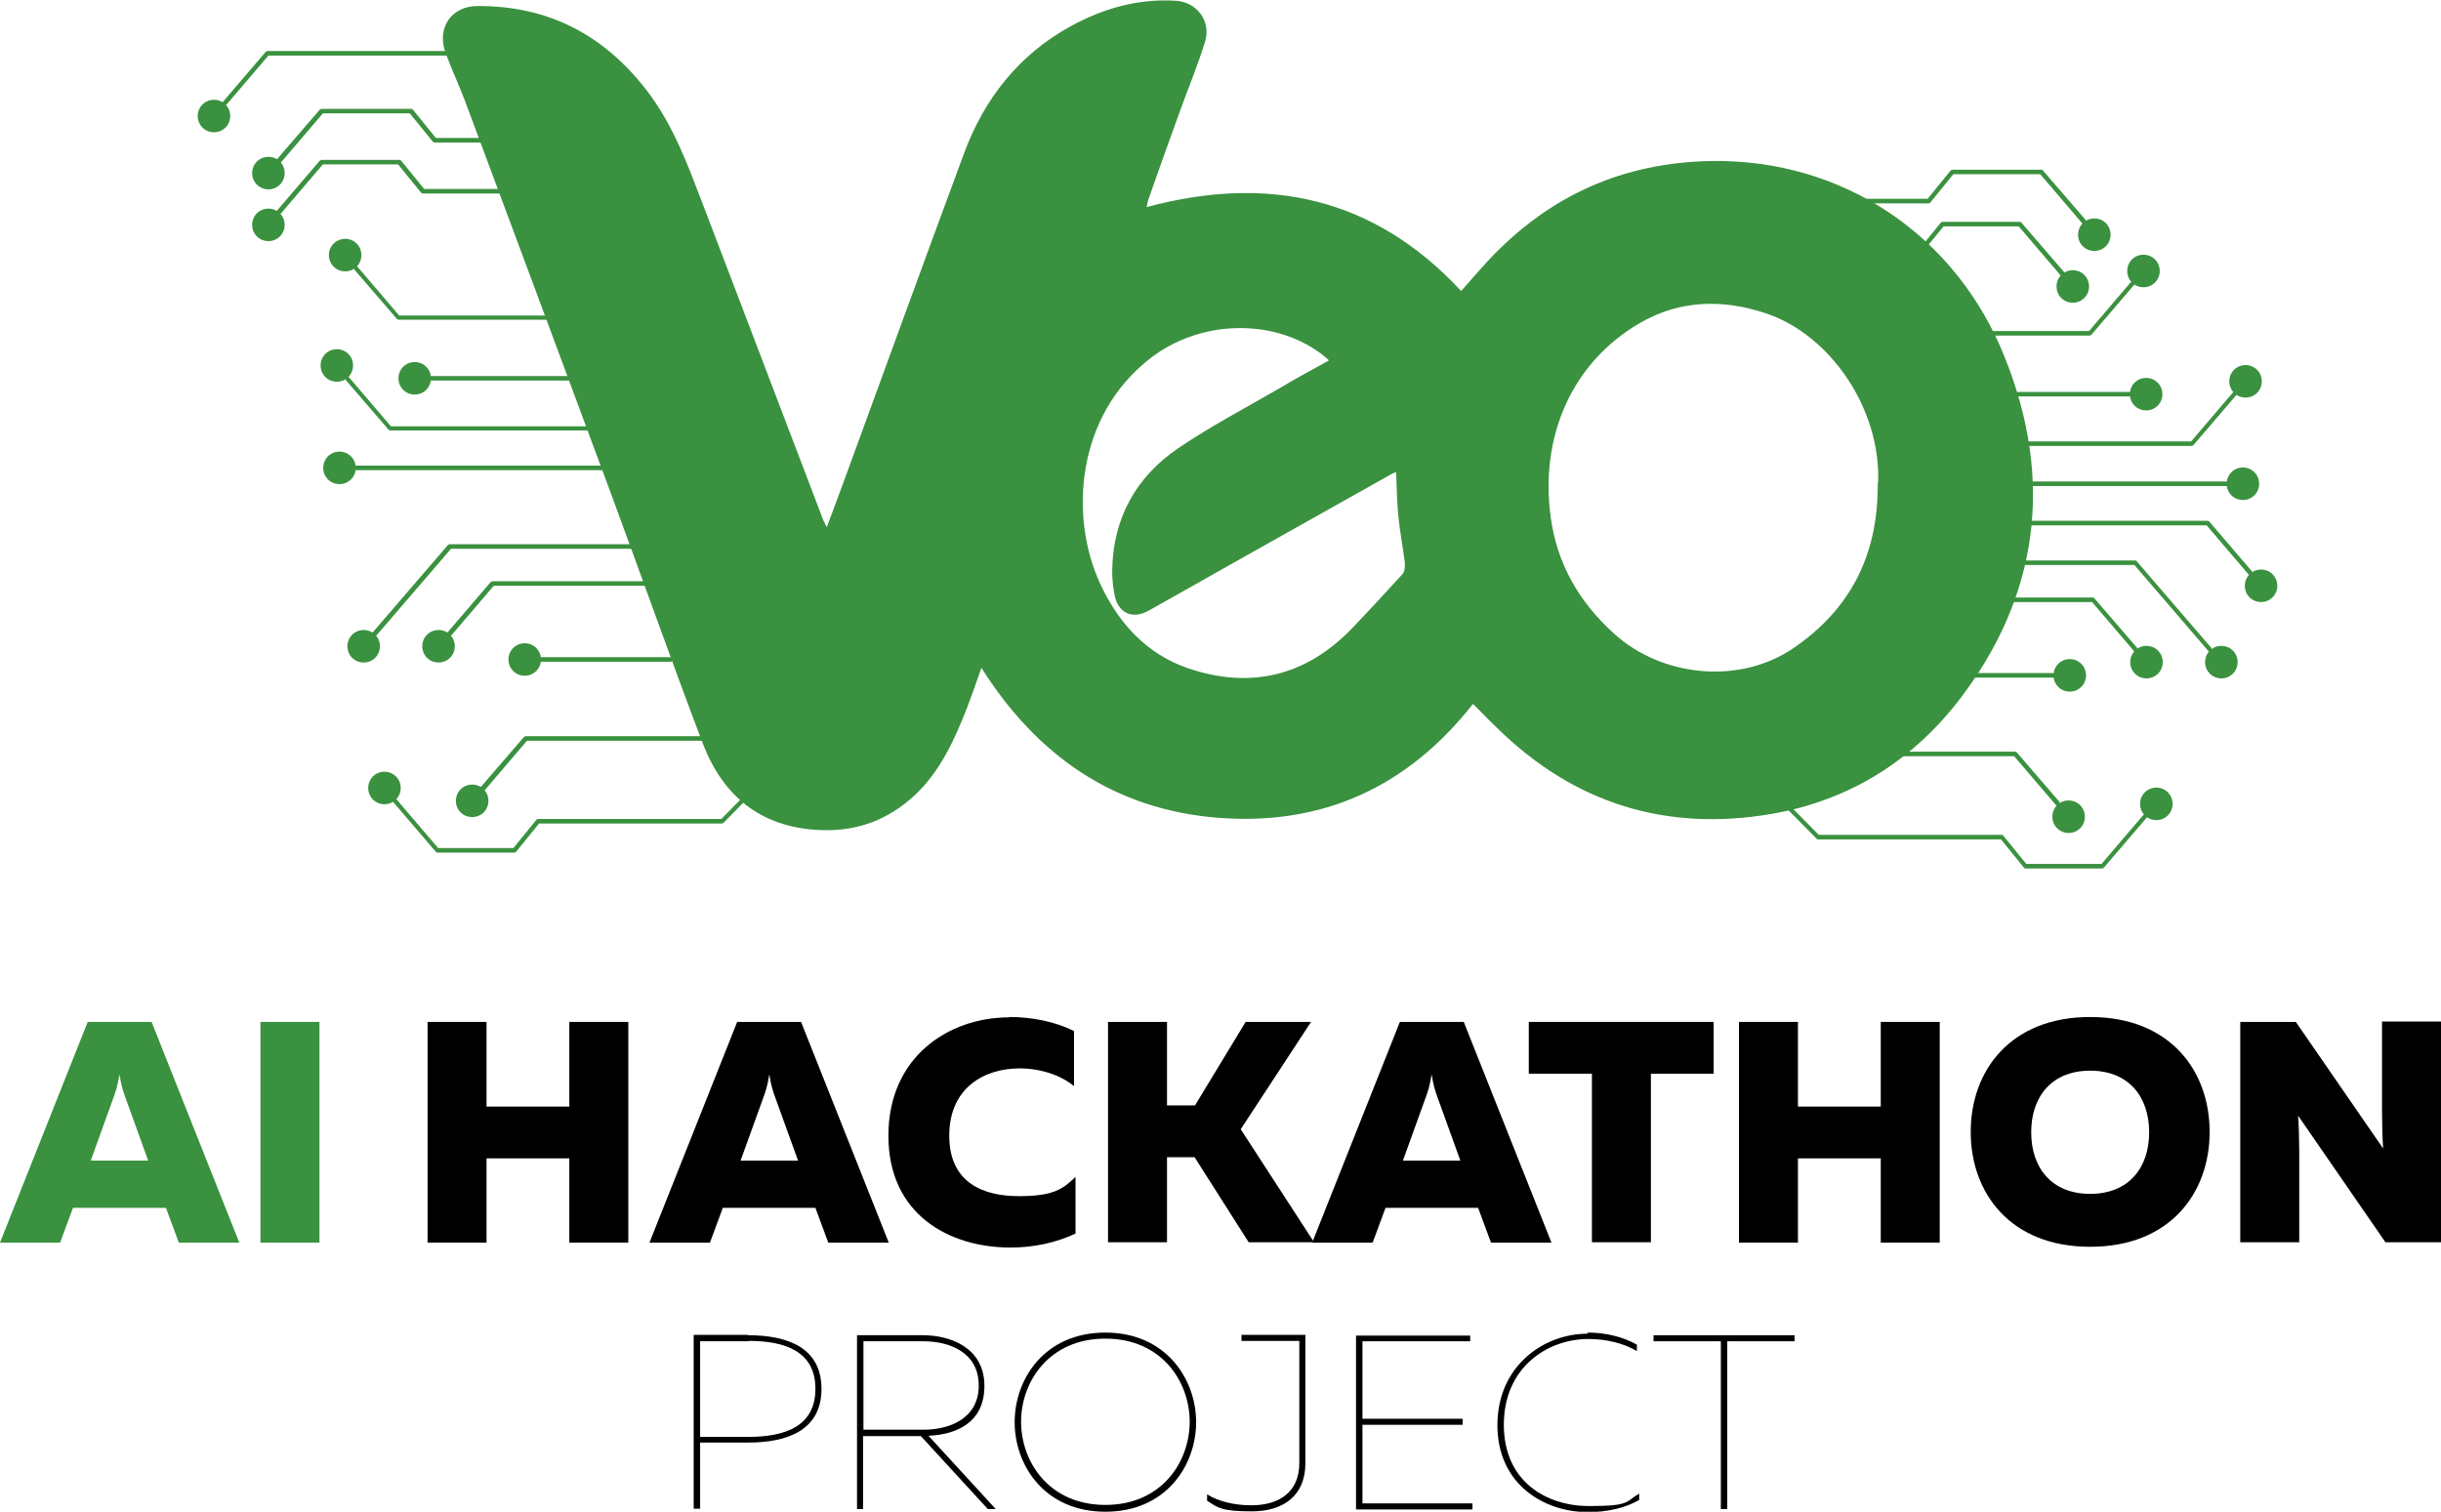 <?xml version="1.0" encoding="UTF-8"?>
<svg id="Layer_2" data-name="Layer 2" xmlns="http://www.w3.org/2000/svg" viewBox="0 0 64.57 40">
  <defs>
    <style>
      .cls-1 {
        fill: #3a913f;
      }
    </style>
  </defs>
  <g id="Layer_1-2" data-name="Layer 1">
    <g>
      <g>
        <path class="cls-1" d="M0,32.88l2.32-5.84h1.69l2.32,5.84h-1.6l-.34-.92H1.93l-.34.92H0ZM2.4,30.71h1.52l-.61-1.69c-.05-.14-.1-.28-.15-.59-.05.31-.1.45-.15.59l-.61,1.69h0Z"/>
        <path class="cls-1" d="M8.45,27.04v5.84h-1.56v-5.84h1.56Z"/>
        <path d="M16.62,27.04v5.84h-1.56v-2.23h-2.19v2.23h-1.56v-5.84h1.56v2.24h2.19v-2.24h1.56Z"/>
        <path d="M17.18,32.88l2.32-5.84h1.69l2.32,5.84h-1.6l-.34-.92h-2.45l-.34.92h-1.6,0ZM19.59,30.71h1.52l-.61-1.69c-.05-.14-.1-.28-.15-.59-.05.31-.1.45-.15.59l-.61,1.69h0Z"/>
        <path d="M26.7,26.91c.6,0,1.2.12,1.71.37v1.46c-.36-.3-.9-.47-1.44-.47-.93,0-1.86.51-1.86,1.78s.93,1.6,1.84,1.6,1.16-.18,1.5-.51v1.5c-.51.24-1.1.37-1.72.37-1.62,0-3.23-.87-3.23-2.96s1.6-3.13,3.19-3.13h0Z"/>
        <path d="M29.31,32.88v-5.84h1.56v2.21h.74l1.34-2.21h1.73l-1.86,2.84,1.94,2.99h-1.73l-1.43-2.25h-.73v2.25h-1.56Z"/>
        <path d="M34.71,32.88l2.32-5.84h1.69l2.32,5.84h-1.6l-.34-.92h-2.45l-.34.92h-1.6,0ZM37.11,30.71h1.52l-.61-1.69c-.05-.14-.1-.28-.15-.59-.05.31-.1.45-.15.59l-.61,1.69h0Z"/>
        <path d="M45.33,27.04v1.37h-1.66v4.46h-1.56v-4.46h-1.67v-1.37h4.89Z"/>
        <path d="M51.31,27.04v5.84h-1.56v-2.23h-2.19v2.23h-1.56v-5.84h1.56v2.24h2.19v-2.24h1.56Z"/>
        <path d="M55.29,26.91c2.11,0,3.16,1.42,3.16,3.04s-1.05,3.04-3.16,3.04-3.16-1.42-3.16-3.04,1.05-3.04,3.16-3.04h0ZM55.29,28.33c-1.02,0-1.56.69-1.56,1.63s.54,1.63,1.56,1.63,1.56-.69,1.56-1.63-.54-1.63-1.56-1.63Z"/>
        <path d="M59.26,32.88v-5.84h1.47l2.31,3.35c-.02-.28-.03-.64-.03-.97v-2.39h1.56v5.84h-1.47l-2.31-3.35c.02.28.03.64.03.96v2.39h-1.56Z"/>
      </g>
      <g>
        <path d="M19.79,35.33c1.03,0,1.94.32,1.94,1.42s-.91,1.42-1.94,1.42h-1.27v1.75h-.17v-4.6h1.44ZM19.8,35.49h-1.28v2.53h1.28c.95,0,1.77-.27,1.77-1.27s-.81-1.27-1.77-1.27h0Z"/>
        <path d="M22.67,39.93v-4.6h1.74c.76,0,1.63.35,1.63,1.34s-.76,1.29-1.48,1.32l1.78,1.94h-.21l-1.77-1.93h-1.53v1.93h-.17,0ZM22.84,37.83h1.59c.68,0,1.46-.29,1.46-1.17s-.78-1.17-1.46-1.17h-1.59v2.35h0Z"/>
        <path d="M29.24,35.26c1.6,0,2.4,1.23,2.4,2.37s-.79,2.37-2.4,2.37-2.4-1.23-2.4-2.37.79-2.37,2.4-2.37ZM29.24,35.42c-1.49,0-2.23,1.14-2.23,2.2s.74,2.2,2.23,2.2,2.23-1.14,2.23-2.2-.74-2.2-2.23-2.2Z"/>
        <path d="M34.53,35.33v3.39c0,.87-.6,1.27-1.41,1.27s-.89-.09-1.19-.28v-.17c.3.19.73.29,1.17.29.74,0,1.27-.35,1.27-1.12v-3.23h-1.53v-.16h1.7,0Z"/>
        <path d="M38.89,35.33v.16h-2.85v2.05h2.65v.16h-2.65v2.08h2.91v.16h-3.08v-4.6h3.02,0Z"/>
        <path d="M42,35.26c.47,0,.93.11,1.3.32v.17c-.35-.21-.82-.32-1.28-.32-1.09,0-2.24.75-2.24,2.27s1.15,2.15,2.25,2.15.96-.11,1.33-.33v.17c-.37.21-.83.32-1.36.32-1.15,0-2.39-.73-2.39-2.3s1.23-2.42,2.38-2.42h0Z"/>
        <path d="M47.47,35.33v.16h-1.78v4.44h-.17v-4.44h-1.78v-.16h3.73Z"/>
      </g>
      <g>
        <g>
          <path class="cls-1" d="M11.89,16.82s-.03,0-.04-.02c-.03-.02-.03-.06,0-.08l1.13-1.32s.03-.02.05-.02h4.34s.06.03.06.06-.03.06-.06.06h-4.31l-1.11,1.3s-.03.02-.05.02h0Z"/>
          <path class="cls-1" d="M12.03,17.1c0-.24-.19-.43-.43-.43s-.43.19-.43.43.19.43.43.43.43-.19.43-.43Z"/>
          <path class="cls-1" d="M14.31,17.45c0-.24-.19-.43-.43-.43s-.43.19-.43.43.19.43.43.43.43-.19.43-.43Z"/>
          <path class="cls-1" d="M15.76,11.39h-5.43s-.03,0-.05-.02l-1.13-1.31s-.02-.06,0-.08c.03-.02.06-.02.08,0l1.11,1.3h5.4s.06.03.06.06-.03.06-.06.06h0Z"/>
          <path class="cls-1" d="M9.34,9.67c0,.24-.19.43-.43.43s-.43-.19-.43-.43.19-.43.43-.43.43.19.43.43Z"/>
          <path class="cls-1" d="M14.65,8.46h-4.1s-.03,0-.05-.02l-1.13-1.31s-.02-.06,0-.08c.03-.02.06-.02.08,0l1.11,1.3h4.07s.06.03.06.06-.03.06-.06.06h0Z"/>
          <path class="cls-1" d="M9.56,6.75c0,.24-.19.43-.43.43s-.43-.19-.43-.43.19-.43.43-.43.43.19.43.43Z"/>
          <path class="cls-1" d="M7.37,5.67s-.03,0-.04-.02c-.03-.02-.03-.06,0-.08l1.13-1.32s.03-.02.05-.02h2.05s.03,0,.05.02l.61.75h2.02s.06.03.06.06-.03.06-.06.06h-2.05s-.03,0-.05-.02l-.61-.75h-1.99l-1.11,1.3s-.03.02-.05.02h0Z"/>
          <path class="cls-1" d="M7.53,5.95c0-.24-.19-.43-.43-.43s-.43.19-.43.43.19.43.43.43.43-.19.43-.43Z"/>
          <path class="cls-1" d="M13.63,22.56h-2.05s-.03,0-.05-.02l-1.13-1.32s-.02-.06,0-.08c.03-.02.06-.02.08,0l1.11,1.3h1.99l.61-.75s.03-.02.05-.02h4.84l.74-.75s.06-.02.08,0,.02.06,0,.08l-.76.77s-.03.02-.04.02h-4.84l-.61.75s-.03.02-.05.02h.02Z"/>
          <path class="cls-1" d="M10.6,20.85c0,.24-.19.43-.43.43s-.43-.19-.43-.43.19-.43.43-.43.43.19.43.43Z"/>
          <path class="cls-1" d="M7.37,4.31s-.03,0-.04-.02c-.03-.02-.03-.06,0-.08l1.13-1.31s.03-.02.05-.02h2.36s.03,0,.05.02l.61.75h2.04s.06.03.06.06-.03.06-.06.06h-2.07s-.03,0-.05-.02l-.61-.75h-2.3l-1.11,1.3s-.03.02-.05.02h0Z"/>
          <path class="cls-1" d="M7.53,4.58c0-.24-.19-.43-.43-.43s-.43.19-.43.43.19.43.43.43.43-.19.43-.43Z"/>
          <path class="cls-1" d="M5.94,2.79s-.03,0-.04-.02c-.03-.02-.03-.06,0-.08l1.13-1.32s.03-.02.05-.02h6.38s.06.03.06.06-.03.06-.06.06h-6.36l-1.11,1.3s-.03.02-.05.02Z"/>
          <path class="cls-1" d="M6.09,3.07c0-.24-.19-.43-.43-.43s-.43.19-.43.43.19.43.43.43.43-.19.43-.43Z"/>
          <path class="cls-1" d="M12.77,20.91s-.03,0-.04-.02c-.03-.02-.03-.06,0-.08l1.13-1.31s.03-.02.05-.02h4.84s.06.03.06.06-.03.06-.06.06h-4.81l-1.11,1.3s-.03.02-.05.02h0Z"/>
          <path class="cls-1" d="M12.92,21.19c0-.24-.19-.43-.43-.43s-.43.19-.43.43.19.43.43.43.43-.19.43-.43Z"/>
          <path class="cls-1" d="M9.91,16.82s-.03,0-.04-.02c-.03-.02-.03-.06,0-.08l1.98-2.3s.03-.02.05-.02h5.1s.06.03.06.06-.03.06-.06.06h-5.07l-1.96,2.28s-.03.02-.05.02h0Z"/>
          <path class="cls-1" d="M10.05,17.1c0-.24-.19-.43-.43-.43s-.43.19-.43.43.19.43.43.43.43-.19.43-.43Z"/>
          <path class="cls-1" d="M16.15,12.44h-6.74s-.06-.03-.06-.06.03-.06.06-.06h6.74s.06.03.06.06-.03.06-.06.06Z"/>
          <path class="cls-1" d="M9.41,12.38c0-.24-.19-.43-.43-.43s-.43.19-.43.43.19.43.43.43.43-.19.43-.43Z"/>
          <path class="cls-1" d="M15.37,10.07h-3.97s-.06-.03-.06-.06.03-.06.06-.06h3.97s.06.03.06.06-.03.06-.06.06Z"/>
          <path class="cls-1" d="M11.4,10.01c0-.24-.19-.43-.43-.43s-.43.19-.43.43.19.43.43.43.43-.19.43-.43Z"/>
          <path class="cls-1" d="M17.74,17.51h-3.42s-.06-.03-.06-.06.03-.06.06-.06h3.42s.06.03.06.06-.03.06-.06.06Z"/>
          <g>
            <path class="cls-1" d="M56.49,17.25s-.03,0-.04-.02l-1.11-1.3h-3.75s-.06-.03-.06-.06.03-.06.06-.06h3.77s.03,0,.04.02l1.13,1.31s.02.06,0,.08c-.01.01-.02.02-.04.02h0Z"/>
            <path class="cls-1" d="M56.35,17.52c0-.24.19-.43.43-.43s.43.19.43.43-.19.43-.43.43-.43-.19-.43-.43Z"/>
            <path class="cls-1" d="M54.32,17.87c0-.24.19-.43.43-.43s.43.19.43.43-.19.43-.43.43-.43-.19-.43-.43Z"/>
            <path class="cls-1" d="M57.99,11.8h-4.87s-.06-.03-.06-.06.03-.06.06-.06h4.84l1.11-1.3s.06-.03.08,0,.03.06,0,.08l-1.13,1.32s-.03.02-.05.02h0Z"/>
            <path class="cls-1" d="M58.97,10.09c0,.24.19.43.43.43s.43-.19.43-.43-.19-.43-.43-.43-.43.19-.43.43Z"/>
            <path class="cls-1" d="M55.29,8.88h-3.54s-.06-.03-.06-.06.03-.06.06-.06h3.51l1.11-1.3s.06-.03.08,0c.03.02.03.06,0,.08l-1.13,1.32s-.03.02-.04.02h0Z"/>
            <path class="cls-1" d="M56.27,7.17c0,.24.19.43.43.43s.43-.19.43-.43-.19-.43-.43-.43-.43.19-.43.43Z"/>
            <path class="cls-1" d="M54.55,7.31s-.03,0-.04-.02l-1.11-1.3h-1.99l-.61.75s-.03.02-.04.02h-2.05s-.06-.03-.06-.06.03-.06.06-.06h2.02l.61-.75s.03-.02.04-.02h2.05s.03,0,.04.02l1.13,1.31s.02.06,0,.08c-.01.01-.03.02-.04.02h0Z"/>
            <path class="cls-1" d="M54.4,7.58c0-.24.19-.43.43-.43s.43.19.43.43-.19.43-.43.43-.43-.19-.43-.43Z"/>
            <path class="cls-1" d="M55.63,22.98h-2.05s-.03,0-.04-.02l-.61-.75h-4.84s-.03,0-.04-.02l-.76-.77s-.02-.06,0-.08.06-.02.08,0l.74.75h4.84s.03,0,.04.02l.61.75h1.99l1.11-1.3s.06-.03.08,0c.03.02.03.06,0,.08l-1.13,1.32s-.03.02-.04.02h0Z"/>
            <path class="cls-1" d="M56.61,21.27c0,.24.19.43.43.43s.43-.19.43-.43-.19-.43-.43-.43-.43.19-.43.43Z"/>
            <path class="cls-1" d="M55.12,5.93s-.03,0-.04-.02l-1.11-1.3h-2.3l-.61.75s-.03.02-.04.02h-2.07s-.06-.03-.06-.06.03-.06.06-.06h2.04l.61-.75s.03-.02.04-.02h2.36s.03,0,.04.02l1.13,1.31s.02.06,0,.08c-.01.01-.02.02-.04.02h0Z"/>
            <path class="cls-1" d="M54.97,6.21c0-.24.19-.43.43-.43s.43.19.43.43-.19.43-.43.43-.43-.19-.43-.43Z"/>
            <path class="cls-1" d="M59.53,15.22s-.03,0-.05-.02l-1.11-1.3h-6.36s-.06-.03-.06-.06.03-.06.06-.06h6.38s.03,0,.05.02l1.13,1.32s.02.06,0,.08c-.01.01-.03.02-.04.02Z"/>
            <path class="cls-1" d="M59.38,15.5c0-.24.19-.43.43-.43s.43.19.43.43-.19.43-.43.43-.43-.19-.43-.43Z"/>
            <path class="cls-1" d="M54.43,21.33s-.03,0-.04-.02l-1.11-1.3h-4.19s-.06-.03-.06-.06.03-.06.06-.06h4.22s.03,0,.04.02l1.13,1.31s.02.06,0,.08c-.01.01-.03.02-.04.02h0Z"/>
            <path class="cls-1" d="M54.29,21.61c0-.24.19-.43.43-.43s.43.19.43.43-.19.43-.43.43-.43-.19-.43-.43Z"/>
            <path class="cls-1" d="M58.47,17.25s-.03,0-.05-.02l-1.96-2.28h-4.52s-.06-.03-.06-.06.03-.06.06-.06h4.54s.03,0,.04.02l1.98,2.3s.02.06,0,.08c-.01.01-.03.02-.04.02h0Z"/>
            <path class="cls-1" d="M58.33,17.52c0-.24.19-.43.43-.43s.43.19.43.43-.19.43-.43.43-.43-.19-.43-.43Z"/>
            <path class="cls-1" d="M58.9,12.86h-6.18s-.06-.03-.06-.06.03-.06.06-.06h6.18s.06.03.06.06-.03.06-.06.06Z"/>
            <path class="cls-1" d="M58.9,12.8c0-.24.19-.43.43-.43s.43.19.43.43-.19.43-.43.43-.43-.19-.43-.43Z"/>
            <path class="cls-1" d="M56.34,10.49h-3.41s-.06-.03-.06-.06.03-.06.06-.06h3.41s.06.03.06.06-.03.06-.06.06Z"/>
            <path class="cls-1" d="M56.34,10.43c0-.24.19-.43.43-.43s.43.19.43.43-.19.43-.43.43-.43-.19-.43-.43Z"/>
            <path class="cls-1" d="M54.32,17.93h-3.42s-.06-.03-.06-.06.03-.06.06-.06h3.42s.06.03.06.06-.03.06-.06.06Z"/>
          </g>
        </g>
        <path class="cls-1" d="M38.96,18.63c-1.73,2.2-3.98,3.22-6.72,3.01-2.73-.21-4.79-1.61-6.28-3.97-.13.38-.25.72-.38,1.06-.33.84-.7,1.66-1.36,2.29-.73.69-1.59,1-2.59.94-1.51-.08-2.51-.9-3.04-2.29-.83-2.18-1.6-4.37-2.41-6.56-1.29-3.48-2.58-6.96-3.88-10.44-.16-.42-.35-.83-.51-1.26-.25-.67.15-1.25.84-1.25,1.87-.01,3.35.76,4.49,2.25.69.9,1.07,1.95,1.47,2.99,1.06,2.79,2.13,5.58,3.19,8.37.02.04.04.08.09.18.15-.4.28-.75.41-1.1,1.07-2.93,2.14-5.87,3.22-8.79.54-1.46,1.46-2.62,2.83-3.37.86-.47,1.78-.73,2.77-.67.55.03.94.53.78,1.07-.2.66-.47,1.29-.7,1.94-.27.75-.54,1.49-.8,2.24-.02.06-.03.12-.05.21,3.2-.86,6.01-.27,8.32,2.22.25-.28.49-.56.74-.83,1.6-1.7,3.55-2.57,5.88-2.61,3.5-.05,6.49,1.98,7.77,5.22,1.29,3.23.9,6.33-1.27,9.11-1.27,1.61-2.93,2.61-4.93,2.95-2.77.47-5.2-.28-7.23-2.27-.2-.19-.4-.4-.62-.62M49.68,12.78c.08-1.95-1.25-3.9-2.94-4.48-1.15-.39-2.29-.37-3.35.24-1.83,1.06-2.66,3.03-2.37,5.15.17,1.24.76,2.25,1.68,3.08,1.28,1.16,3.35,1.35,4.77.36,1.46-1.01,2.22-2.43,2.2-4.35M35.14,9.52c-.1-.08-.16-.14-.22-.18-1.28-.93-3.19-.87-4.49.14-1.98,1.53-2.14,4.21-1.33,5.96.48,1.04,1.22,1.86,2.32,2.24,1.65.56,3.12.22,4.35-1.06.45-.47.89-.95,1.33-1.43.06-.07.07-.21.06-.31-.05-.41-.13-.81-.17-1.22-.04-.38-.04-.77-.06-1.17-.06.03-.11.04-.15.07-1.3.73-2.6,1.46-3.9,2.19-.83.47-1.66.94-2.5,1.41-.43.24-.81.06-.9-.43-.04-.21-.06-.42-.06-.63.02-1.4.64-2.49,1.76-3.25.86-.58,1.79-1.07,2.69-1.59.4-.24.82-.47,1.28-.72h0Z"/>
      </g>
    </g>
  </g>
</svg>